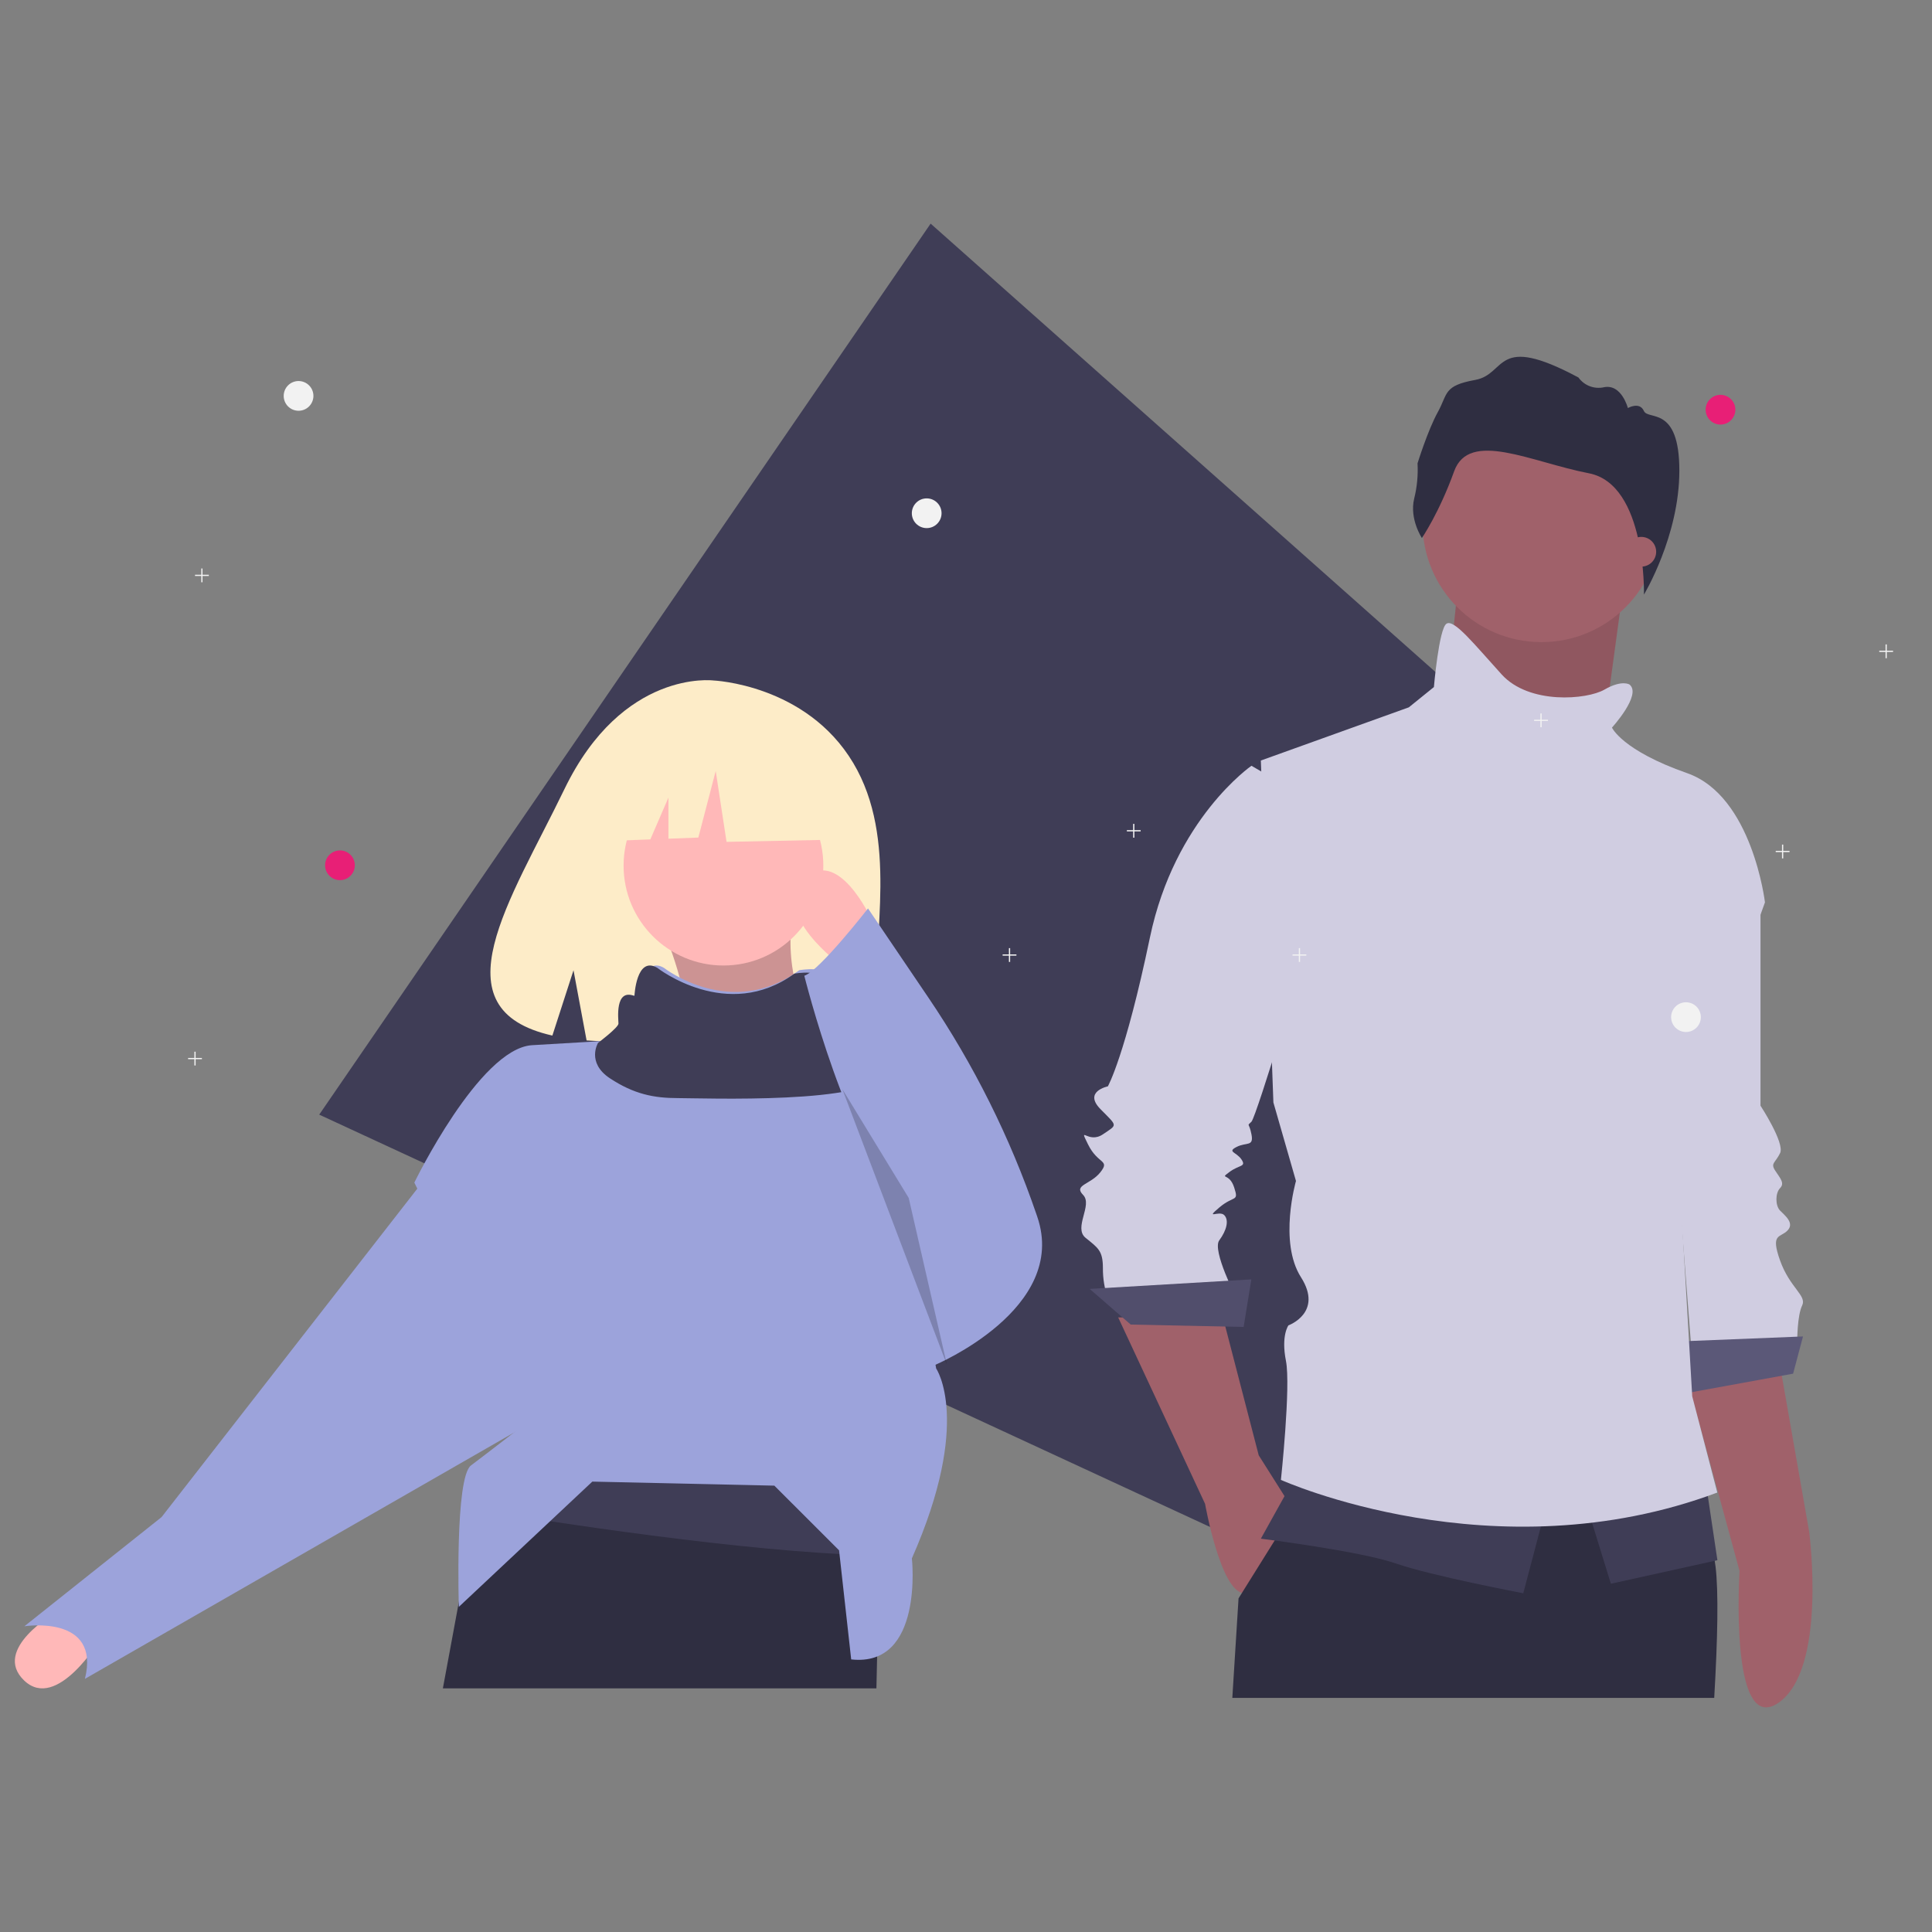 <?xml version="1.0" encoding="UTF-8"?>
<svg width="130px" height="130px" viewBox="0 0 130 130" version="1.1" xmlns="http://www.w3.org/2000/svg" xmlns:xlink="http://www.w3.org/1999/xlink">
    <rect x="0" y="0" width="130" height="130" fill="#808080" stroke="none"/>
    <title>F32E1232-CAE4-4742-8DDF-8A0BAFAA081A@3x</title>
    <g id="HF_B2E_SSO_Login_&amp;_Switch_Organizations" stroke="none" stroke-width="1" fill="none" fill-rule="evenodd">
        <g id="Identity-Access-/-Users-00-(sidebar-closed)" transform="translate(-181, -159)">
            <g id="Group" transform="translate(88, 144)">
                <g id="Illustrations-/-Add-Users" transform="translate(94, 16)">
                    <polygon id="Path" fill="#3F3D56" fill-rule="nonzero" points="115.2 61.633 113.289 70.244 111.737 77.229 110.501 82.8 108.951 89.786 103.884 112.607 41.105 83.548 36.49 81.411 30.649 78.707 26.032 76.571 20.48 74.001 23.628 69.413 26.245 65.599 29.557 60.773 32.173 56.96 61.62 14.047 92.814 41.752 98.368 46.685 102.798 50.619 108.354 55.552"></polygon>
                    <path d="M56.416,50.344 C53.252,45.034 46.992,44.787 46.992,44.787 C46.992,44.787 40.892,44.012 36.979,52.099 C33.331,59.638 28.297,66.916 36.168,68.681 L37.59,64.286 L38.47,69.008 C39.591,69.088 40.715,69.107 41.838,69.065 C50.267,68.795 58.295,69.144 58.036,66.14 C57.693,62.146 59.461,55.454 56.416,50.344 Z" id="Path" fill="#FDECC8" fill-rule="nonzero"></path>
                    <path d="M43.52,61.373 C44.604,63.749 45.288,66.581 45.696,69.727 L54.4,69.188 C52.399,66.378 51.734,63.154 52.496,59.487 L43.52,61.373 Z" id="Path" fill="#FFB8B8" fill-rule="nonzero"></path>
                    <path d="M43.52,61.373 C44.604,63.749 45.288,66.581 45.696,69.727 L54.4,69.188 C52.399,66.378 51.734,63.154 52.496,59.487 L43.52,61.373 Z" id="Path" fill="#000000" fill-rule="nonzero" opacity="0.2"></path>
                    <path d="M2.773,107.487 C2.773,107.487 -1.586,109.964 0.626,112.078 C2.838,114.193 5.76,109.279 5.76,109.279 L2.773,107.487 Z" id="Path" fill="#FFB8B8" fill-rule="nonzero"></path>
                    <polygon id="Path" fill="#2F2E41" fill-rule="nonzero" points="58.24 100.312 58.169 103.559 58.017 110.574 58.017 110.575 57.972 112.607 28.8 112.607 29.986 106.204 29.987 106.199 31.048 100.469 31.522 97.902 31.522 97.901 55.486 94.687"></polygon>
                    <path d="M57.6,100.368 L57.529,103.647 C49.148,103.433 36.158,101.423 30.72,100.525 L31.188,97.933 L54.877,94.687 L57.6,100.368 Z" id="Path" fill="#3F3D56" fill-rule="nonzero"></path>
                    <circle id="Oval" fill="#FFB8B8" fill-rule="nonzero" cx="47.68" cy="57.247" r="6.72"></circle>
                    <path d="M60.358,103.86 C60.358,103.86 61.175,111.202 56.275,110.658 L55.459,103.317 L51.104,98.966 L38.856,98.694 L29.874,107.123 C29.874,107.123 29.602,98.423 30.691,97.607 C31.779,96.791 34.229,94.888 34.229,94.888 L34.229,93.528 L26.88,78.574 C26.88,78.574 31.235,69.601 34.773,69.33 L39.4,69.058 C39.4,69.058 41.033,68.242 41.033,67.97 C41.033,67.698 40.761,65.523 42.122,66.067 C42.122,66.067 42.245,63.277 43.679,64.128 C43.679,64.128 48.194,67.663 52.778,64.283 C52.778,64.283 54.915,63.892 54.642,64.979 C54.37,66.067 54.642,66.883 55.187,66.883 C55.731,66.883 58.181,67.698 58.181,68.242 C58.181,68.359 58.358,69.485 58.635,71.178 C59.645,77.356 61.991,91.081 61.991,91.081 C61.991,91.081 64.441,94.616 60.358,103.86 Z" id="Path" fill="#9CA3DB" fill-rule="nonzero"></path>
                    <path d="M29.149,77.407 L27.248,78.767 L9.872,101.082 L0.64,108.429 C0.64,108.429 5.799,107.613 4.713,111.967 L36.48,93.734 L29.149,77.407 Z" id="Path" fill="#9CA3DB" fill-rule="nonzero"></path>
                    <path d="M58.24,71.244 L58.24,71.246 C57.882,73.322 46.231,72.889 44.618,72.889 C43.005,72.889 41.661,72.624 40.048,71.562 C38.435,70.5 39.242,69.173 39.242,69.173 C39.242,69.173 40.615,68.14 40.615,67.875 C40.615,67.609 40.346,65.486 41.69,66.017 C41.69,66.017 41.811,63.294 43.228,64.124 C43.228,64.124 47.928,67.812 52.455,64.512 C52.455,64.512 54.565,64.13 54.296,65.192 C54.027,66.253 54.296,67.05 54.834,67.05 C55.372,67.05 57.791,67.846 57.791,68.377 C57.791,68.491 57.966,69.59 58.24,71.244 Z" id="Path" fill="#3F3D56" fill-rule="nonzero"></path>
                    <path d="M57.6,60.787 C57.6,60.787 55.342,55.873 53.084,58.185 C50.826,60.498 55.624,63.967 55.624,63.967 L57.6,60.787 Z" id="Path" fill="#FFB8B8" fill-rule="nonzero"></path>
                    <path d="M57.406,60.127 C57.406,60.127 54.133,64.334 53.12,64.655 C53.12,64.655 56.081,76.565 59.79,79.798 L61.909,90.847 C61.909,90.847 70.916,87.074 68.797,80.876 C68.776,80.814 68.755,80.753 68.734,80.691 C66.964,75.53 64.522,70.633 61.473,66.132 L57.406,60.127 Z" id="Path" fill="#9CA3DB" fill-rule="nonzero"></path>
                    <polygon id="Path" fill="#000000" fill-rule="nonzero" opacity="0.2" points="55.68 72.287 62.72 90.847 60.145 79.606"></polygon>
                    <polygon id="Path" fill="#FDECC8" fill-rule="nonzero" points="54.748 49.866 48.618 46.687 40.152 47.987 38.4 55.647 42.76 55.481 43.978 52.667 43.978 55.434 45.99 55.358 47.158 50.878 47.888 55.647 55.04 55.502"></polygon>
                    <path d="M112.64,92.208 L116.049,104.703 C116.049,104.703 115.347,115.771 118.625,113.606 C121.981,111.39 120.733,102.057 120.733,102.057 L118.768,90.847 L112.64,92.208 Z" id="Path" fill="#A0616A" fill-rule="nonzero"></path>
                    <path d="M114.657,56.927 L117.46,59.784 L117.46,73.399 C117.46,73.399 119.108,75.92 118.778,76.592 C118.449,77.264 118.119,77.264 118.449,77.769 C118.778,78.273 119.108,78.609 118.778,78.945 C118.449,79.281 118.449,80.122 118.778,80.458 C119.108,80.794 119.767,81.298 119.273,81.803 C118.778,82.307 118.119,81.971 118.778,83.82 C119.438,85.669 120.592,86.173 120.262,86.845 C119.932,87.517 119.932,89.198 119.932,89.198 L112.844,90.207 L111.36,71.214 L114.657,56.927 Z" id="Path" fill="#D0CDE1" fill-rule="nonzero"></path>
                    <polygon id="Path" fill="#5B5878" fill-rule="nonzero" points="120.32 88.927 112 89.261 112.333 92.767 119.654 91.431"></polygon>
                    <polygon id="Path" fill="#A0616A" fill-rule="nonzero" points="97.042 39.007 96 49.024 106.597 50.527 107.378 44.767 108.16 39.007"></polygon>
                    <polygon id="Path" fill="#000000" fill-rule="nonzero" opacity="0.1" points="97.042 39.007 96 49.024 106.597 50.527 107.378 44.767 108.16 39.007"></polygon>
                    <path d="M74.24,87.647 L80.086,100.189 C80.086,100.189 81.118,106.031 82.665,106.203 C84.213,106.375 85.76,100.189 85.76,100.189 L83.697,96.925 L81.29,87.647 L74.24,87.647 Z" id="Path" fill="#A0616A" fill-rule="nonzero"></path>
                    <path d="M114.346,113.247 L81.92,113.247 C82.177,109.104 82.339,106.551 82.339,106.551 L82.769,105.86 L84.857,102.515 L86.348,100.127 L86.868,99.294 L87.061,98.985 L89.103,98.605 L110.172,94.687 C110.521,96.277 111.014,97.831 111.645,99.328 C111.789,99.661 111.943,99.995 112.108,100.324 C112.638,101.378 113.284,102.376 114.053,103.112 C114.228,103.279 114.354,103.725 114.436,104.411 C114.639,106.092 114.581,109.217 114.346,113.247 Z" id="Path" fill="#2F2E41" fill-rule="nonzero"></path>
                    <circle id="Oval" fill="#A0616A" fill-rule="nonzero" cx="102.72" cy="34.207" r="8"></circle>
                    <path d="M84.374,51.206 L83.208,50.527 C83.208,50.527 78.043,54.094 76.377,62.077 C74.711,70.06 73.545,72.099 73.545,72.099 C73.545,72.099 71.879,72.438 73.045,73.627 C74.211,74.816 74.211,74.647 73.212,75.326 C72.212,76.005 71.546,74.647 72.212,76.005 C72.879,77.364 73.712,77.025 73.045,77.874 C72.379,78.723 71.213,78.723 71.879,79.403 C72.545,80.082 71.213,81.611 72.046,82.29 C72.879,82.97 73.212,83.139 73.212,84.328 C73.207,85.022 73.319,85.712 73.545,86.367 L82.208,86.367 C82.208,86.367 80.542,83.139 81.042,82.46 C81.542,81.781 81.709,81.101 81.375,80.761 C81.042,80.422 80.043,81.101 81.042,80.252 C82.042,79.403 82.375,79.912 82.042,78.893 C81.709,77.874 81.042,78.383 81.709,77.874 C82.375,77.364 82.875,77.534 82.542,77.025 C82.208,76.515 81.542,76.515 82.208,76.175 C82.875,75.836 83.375,76.175 83.208,75.326 C83.041,74.477 82.875,74.816 83.208,74.477 C83.541,74.137 87.04,62.587 87.04,62.247 C87.04,61.907 84.374,51.206 84.374,51.206 Z" id="Path" fill="#D0CDE1" fill-rule="nonzero"></path>
                    <polygon id="Path" fill="#514E6C" fill-rule="nonzero" points="83.2 85.087 72.32 85.727 75.083 88.127 82.682 88.287"></polygon>
                    <path d="M86.069,98.527 L83.84,102.534 C83.84,102.534 90.526,103.368 92.926,104.203 C95.326,105.038 101.497,106.207 101.497,106.207 L103.04,100.363 L86.069,98.527 Z" id="Path" fill="#3F3D56" fill-rule="nonzero"></path>
                    <polygon id="Path" fill="#3F3D56" fill-rule="nonzero" points="105.6 99.759 107.392 105.567 114.56 103.983 113.745 98.527"></polygon>
                    <path d="M108.647,45.061 C108.647,45.061 108.141,44.72 106.96,45.402 C105.778,46.083 101.897,46.424 100.041,44.379 C98.184,42.334 96.834,40.629 96.328,40.97 C95.822,41.311 95.484,45.231 95.484,45.231 L93.797,46.595 L83.84,50.174 L84.684,73.183 L86.203,78.466 C86.203,78.466 85.021,82.557 86.54,84.943 C88.059,87.329 85.696,88.181 85.696,88.181 C85.696,88.181 85.19,88.863 85.528,90.568 C85.865,92.272 85.19,98.578 85.19,98.578 C85.19,98.578 99.534,105.055 114.554,99.43 L112.866,92.954 L112.022,78.466 C112.022,78.466 112.866,76.08 112.697,75.058 C112.529,74.035 117.76,59.718 117.76,59.718 C117.76,59.718 116.916,52.56 112.529,51.026 C108.141,49.492 107.466,47.958 107.466,47.958 C107.466,47.958 109.491,45.743 108.647,45.061 Z" id="Path" fill="#D0CDE1" fill-rule="nonzero"></path>
                    <path d="M94.676,35.202 C94.676,35.202 93.829,33.93 94.155,32.559 C94.35,31.781 94.426,30.978 94.383,30.177 C94.383,30.177 95.068,27.958 95.753,26.718 C96.438,25.478 96.111,24.956 98.264,24.564 C100.417,24.173 99.536,21.366 105.211,24.401 C105.602,24.948 106.284,25.205 106.939,25.054 C108.113,24.825 108.537,26.457 108.537,26.457 C108.537,26.457 109.32,26 109.614,26.653 C109.907,27.305 112,26.261 112,30.666 C112,35.072 109.618,39.007 109.618,39.007 C109.618,39.007 109.793,31.596 105.912,30.846 C102.031,30.095 97.856,27.909 96.845,30.715 C95.834,33.522 94.676,35.202 94.676,35.202 Z" id="Path" fill="#2F2E41" fill-rule="nonzero"></path>
                    <ellipse id="Oval" fill="#A0616A" fill-rule="nonzero" cx="109.44" cy="36.127" rx="1" ry="1"></ellipse>
                    <rect id="Rectangle" stroke-opacity="0.005" stroke="#FFFFFF" stroke-width="0.5" x="0" y="0" width="128" height="128"></rect>
                    <circle id="Oval" fill="#F2F2F2" fill-rule="nonzero" cx="19.089" cy="25.639" r="1"></circle>
                    <circle id="Oval" fill="#F2F2F2" fill-rule="nonzero" cx="112.446" cy="67.441" r="1"></circle>
                    <circle id="Oval" fill="#F2F2F2" fill-rule="nonzero" cx="61.355" cy="33.535" r="1"></circle>
                    <circle id="Oval" fill="#E81F76" fill-rule="nonzero" cx="114.768" cy="26.568" r="1"></circle>
                    <circle id="Oval" fill="#E81F76" fill-rule="nonzero" cx="21.875" cy="57.223" r="1"></circle>
                    <polygon id="Path" fill="#F2F2F2" fill-rule="nonzero" points="12.163 70.187 12.163 69.764 12.08 69.764 12.08 70.187 11.657 70.187 11.657 70.269 12.08 70.269 12.08 70.693 12.163 70.693 12.163 70.269 12.586 70.269 12.586 70.187"></polygon>
                    <polygon id="Path" fill="#F2F2F2" fill-rule="nonzero" points="102.734 47.428 102.734 47.005 102.651 47.005 102.651 47.428 102.228 47.428 102.228 47.511 102.651 47.511 102.651 47.934 102.734 47.934 102.734 47.511 103.157 47.511 103.157 47.428"></polygon>
                    <polygon id="Path" fill="#F2F2F2" fill-rule="nonzero" points="125.957 42.783 125.957 42.36 125.874 42.36 125.874 42.783 125.451 42.783 125.451 42.866 125.874 42.866 125.874 43.289 125.957 43.289 125.957 42.866 126.38 42.866 126.38 42.783"></polygon>
                    <polygon id="Path" fill="#F2F2F2" fill-rule="nonzero" points="75.33 54.859 75.33 54.436 75.247 54.436 75.247 54.859 74.824 54.859 74.824 54.942 75.247 54.942 75.247 55.365 75.33 55.365 75.33 54.942 75.753 54.942 75.753 54.859"></polygon>
                    <polygon id="Path" fill="#F2F2F2" fill-rule="nonzero" points="118.99 56.253 118.99 55.83 118.907 55.83 118.907 56.253 118.484 56.253 118.484 56.335 118.907 56.335 118.907 56.759 118.99 56.759 118.99 56.335 119.413 56.335 119.413 56.253"></polygon>
                    <polygon id="Path" fill="#F2F2F2" fill-rule="nonzero" points="66.97 63.22 66.97 62.797 66.887 62.797 66.887 63.22 66.464 63.22 66.464 63.302 66.887 63.302 66.887 63.726 66.97 63.726 66.97 63.302 67.393 63.302 67.393 63.22"></polygon>
                    <polygon id="Path" fill="#F2F2F2" fill-rule="nonzero" points="86.477 63.22 86.477 62.797 86.395 62.797 86.395 63.22 85.972 63.22 85.972 63.302 86.395 63.302 86.395 63.726 86.477 63.726 86.477 63.302 86.9 63.302 86.9 63.22"></polygon>
                    <polygon id="Path" fill="#F2F2F2" fill-rule="nonzero" points="12.627 37.674 12.627 37.251 12.545 37.251 12.545 37.674 12.122 37.674 12.122 37.757 12.545 37.757 12.545 38.18 12.627 38.18 12.627 37.757 13.051 37.757 13.051 37.674"></polygon>
                </g>
            </g>
        </g>
    </g>
</svg>